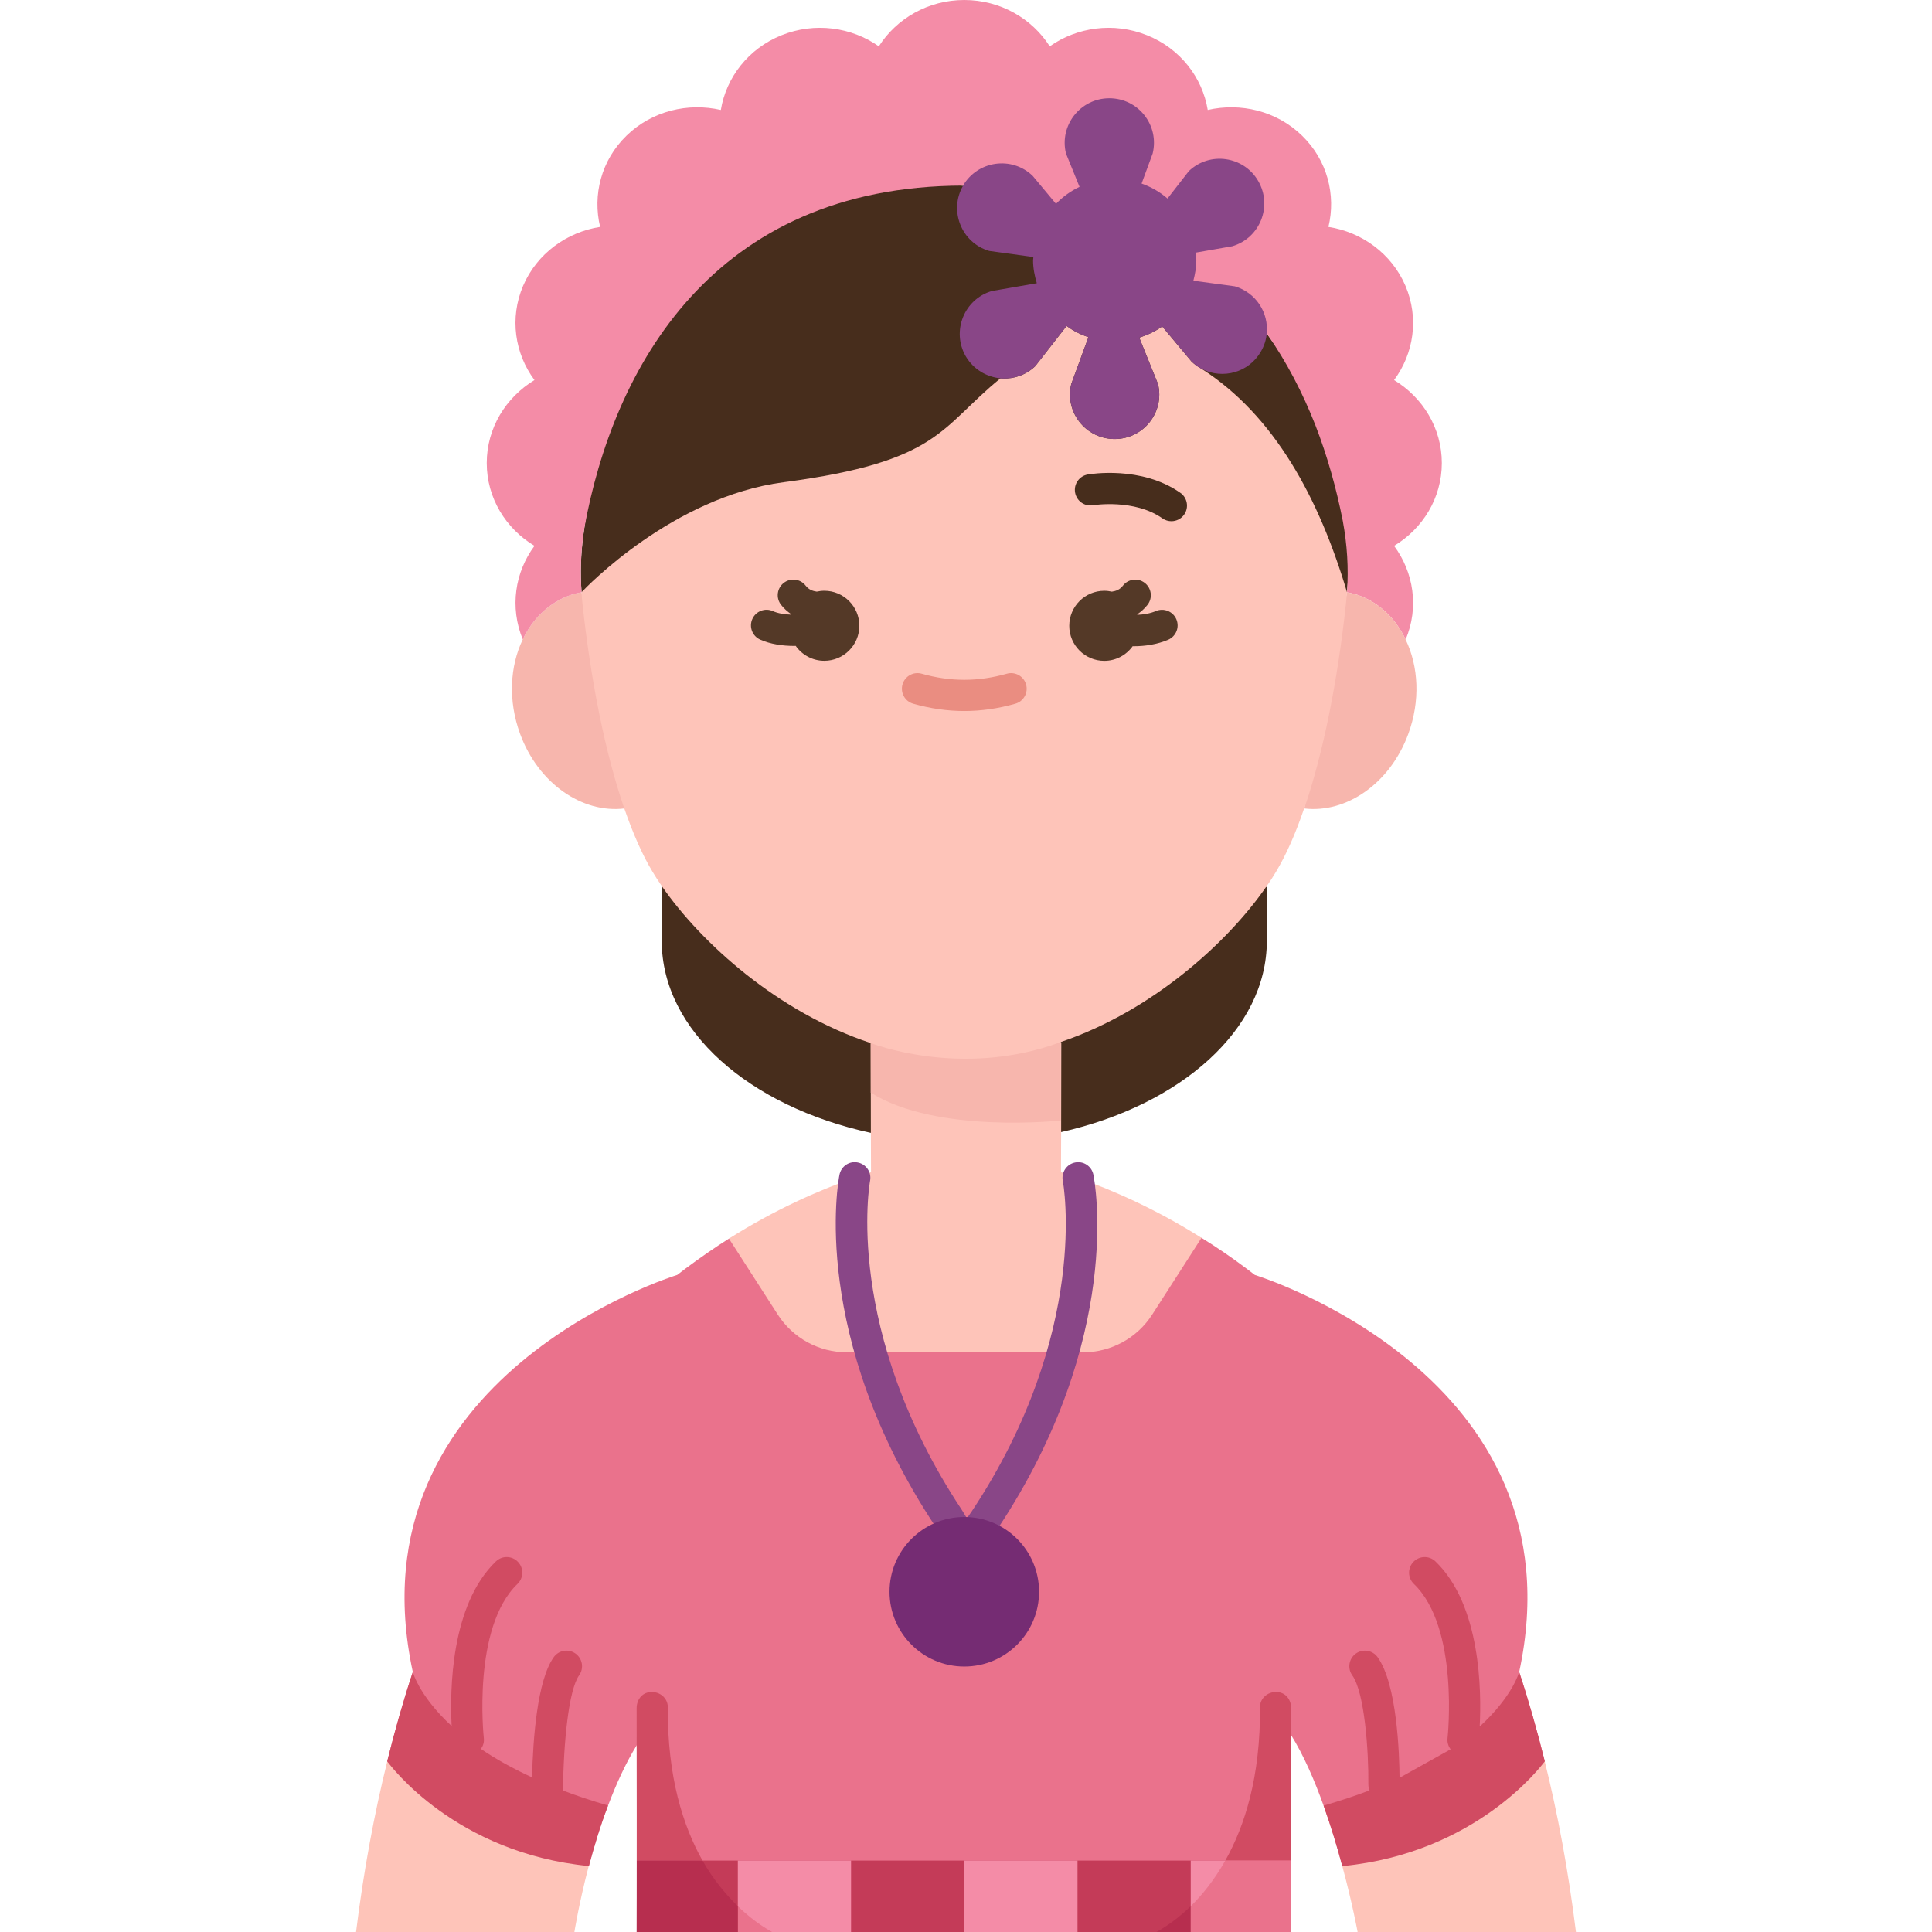 <svg id="Flat" enable-background="new 0 0 78.22 123.88" height="512" viewBox="0 0 78.22 123.88" width="512" xmlns="http://www.w3.org/2000/svg"><g><path d="m19.6 56.81v3.52c0 5.75 5.62 10.62 13.41 12.31l12.2-.05c7.67-1.73 13.19-6.57 13.19-12.26v-3.44l-.04-.03z" fill="#472d1c"/><path d="m63.54 37.97c.11-1.53.324-3.04.044-4.55-.4-2.04-.922-4.51-1.711-6.54-.8-2.03-2.192-3.66-3.472-5.49h-.01v.01l-7.752-6.35-8.17-2.383-3.549-.757s-20.622-3.243-24.29 21.99l-.06.43c-.16 1.21-.2 2.43-.11 3.64z" fill="#472d1c"/><path d="m17.2 51.84c-2.7.32-5.51-1.6-6.68-4.78-.78-2.12-.66-4.34.17-6.06.6-1.26 1.58-2.26 2.86-2.77.3-.12.6-.2.9-.25h.01z" fill="#f7b6ad"/><path d="m23.91 79.42c-.92.58-1.86 1.23-2.81 1.94l-.51.39s-21.06 6.43-16.95 25.46c-.6 1.81-1.14 3.71-1.64 5.72v.01c.22.29 4.38 5.87 12.92 6.71h.01c.32-1.2.72-2.55 1.23-3.88.51-1.35 1.12-2.7 1.84-3.87v7.4l.04 2.29h41.88l.03-2.29-.02-8.09c.83 1.33 1.53 2.95 2.11 4.57.48 1.34.88 2.68 1.2 3.88l.05-.01c8.54-.84 12.71-6.42 12.93-6.71 0-.01 0-.01 0-.01-.5-2.01-1.04-3.91-1.64-5.72 4.1-19.03-16.95-25.46-16.95-25.46l-.51-.39c-.98-.74-1.95-1.4-2.91-1.99z" fill="#ea728c"/><path d="m59.95 119.3h-.03-6.4-7.26-7.26-7.26-7.26-6.44-.04v4.58h6.48 7.26 7.26 7.26 7.26 6.44z" fill="#c43b58"/><g fill="#fec4b9"><path d="m14.92 119.65c-.63 2.4-.92 4.23-.92 4.23h-14c.49-3.95 1.17-7.59 2-10.94.22.29 5.617 3.6 12.92 6.71z"/><path d="m78.22 123.88h-14s-.33-1.82-.98-4.22l.05-.01c7.901-3.749 12.71-6.42 12.93-6.71.83 3.35 1.51 6.99 2 10.94z"/><path d="m46.3 75.53c-.38-.13-.75-.26-1.11-.37l.01-.03.01-2.54.01-5.71-.02-.07-12.2.07.01 5.76.01 2.49.01.03c-.34.11-.69.22-1.05.35-2.36.83-5.14 2.06-8.07 3.91l3.13 4.87c.97 1.51 2.64 2.42 4.43 2.42h1.53 5.98.13 6.22 1.29c1.79 0 3.46-.91 4.43-2.42l3.13-4.87.03-.05c-2.87-1.81-5.6-3.02-7.91-3.84z"/></g><path d="m38.92 11.9c-16.07.04-22.43 11.72-24.29 22l-.06.43c-.16 1.21-.2 2.43-.11 3.64v.01c-.01 0-.01 0-.01 0-.3.05-.6.13-.9.25-1.28.51-2.26 1.51-2.86 2.77-.85-2.07-.5-4.31.75-6-1.83-1.1-3.06-3.06-3.06-5.31s1.23-4.21 3.06-5.32c-1.26-1.7-1.61-3.97-.73-6.04.89-2.08 2.81-3.45 4.94-3.78-.49-2.04.06-4.27 1.7-5.86s3.94-2.12 6.04-1.64c.34-2.07 1.75-3.93 3.89-4.79s4.49-.52 6.24.71c1.14-1.78 3.16-2.97 5.48-2.97s4.34 1.19 5.48 2.97c1.75-1.23 4.1-1.57 6.24-.71s3.55 2.72 3.89 4.79c2.1-.48 4.4.05 6.04 1.64s2.19 3.82 1.7 5.86c2.13.33 4.05 1.7 4.94 3.78.88 2.07.53 4.34-.73 6.04 1.83 1.11 3.06 3.07 3.06 5.32s-1.23 4.21-3.06 5.31c1.25 1.69 1.61 3.94.74 6.01-.6-1.27-1.58-2.27-2.86-2.78-.29-.12-.6-.2-.9-.25 0-.01 0-.01 0-.01.11-1.53.01-3.06-.27-4.57-.4-2.04-.98-4.14-1.77-6.17-.8-2.03-1.82-4.01-3.1-5.84h-.01z" fill="#f48ca7"/><path d="m63.54 37.98c.3.05.61.13.9.25 1.28.51 2.26 1.51 2.86 2.78.83 1.72.95 3.93.17 6.05-1.17 3.18-3.97 5.1-6.67 4.78z" fill="#f7b6ad"/><path d="m63.54 37.97v.01c-.02.22-.04.44-.06.66-.54 5.04-1.47 9.67-2.68 13.2h-.01c-.54 1.59-1.14 2.95-1.79 4.04-.19.32-.4.65-.64.98-2.52 3.64-7.36 7.98-13.16 9.95-1.97.67-4.06 1.07-6.2 1.07-2.07 0-4.09-.37-6-1-5.91-1.95-10.85-6.38-13.4-10.07-.22-.32-.42-.63-.6-.93-.65-1.08-1.25-2.45-1.8-4.04-1.21-3.51-2.14-8.11-2.68-13.12-.03-.25-.05-.49-.06-.74v-.01c.29-.31 5.87-6.13 12.96-7.05 10.03-1.32 10.01-3.5 13.9-6.66.04 0 .09.01.13.01.74.03 1.5-.22 2.1-.79l2.01-2.58c.42.31.89.55 1.4.72l-1.1 3c-.44 1.8.93 3.53 2.78 3.53 1.86 0 3.22-1.73 2.78-3.53l-1.2-2.97c.53-.17 1.03-.4 1.47-.72l1.88 2.25c.18.17.37.32.58.43.03.02.07.04.1.06 4.63 2.98 7.5 8.27 9.29 14.3z" fill="#fec4b9"/><path d="m56.35 18.36c1.37.41 2.18 1.71 2.04 3.03v.01c-.03.39-.16.78-.37 1.14-.78 1.36-2.45 1.79-3.77 1.13-.03-.02-.07-.04-.1-.06-.21-.11-.4-.26-.58-.43l-1.88-2.25c-.44.32-.94.55-1.47.72l1.2 2.97c.44 1.8-.92 3.53-2.78 3.53-1.85 0-3.22-1.73-2.78-3.53l1.1-3c-.51-.17-.98-.41-1.4-.72l-2.01 2.58c-.6.57-1.36.82-2.1.79-.04 0-.09-.01-.13-.01-.89-.09-1.73-.57-2.23-1.42-.92-1.61-.1-3.66 1.68-4.18l2.88-.5c-.14-.47-.24-.96-.24-1.47 0-.07.02-.14.02-.21l-2.83-.39c-1.78-.52-2.6-2.58-1.68-4.18v-.01c.94-1.6 3.12-1.91 4.46-.63l1.5 1.8c.43-.45.94-.82 1.51-1.09l-.87-2.14c-.44-1.81.93-3.54 2.78-3.54 1.86 0 3.22 1.73 2.78 3.54l-.71 1.93c.62.22 1.18.54 1.66.96l1.37-1.76c1.34-1.28 3.53-.96 4.45.64.93 1.61.11 3.66-1.67 4.18l-2.35.41c.01.16.05.32.05.49 0 .45-.08.88-.19 1.31z" fill="#894687"/><path d="m39 119.3h7.26v4.58h-7.26z" fill="#f48ca7"/><path d="m53.52 119.3h6.44v4.58h-6.44z" fill="#f48ca7"/><path d="m24.48 119.3h7.26v4.58h-7.26z" fill="#f48ca7"/><path d="m39 45.59c-1.078 0-2.179-.157-3.273-.468-.531-.15-.84-.703-.689-1.234.15-.531.703-.843 1.235-.689 1.833.52 3.621.52 5.454 0 .532-.153 1.085.158 1.235.689.151.531-.158 1.084-.689 1.234-1.094.311-2.195.468-3.273.468z" fill="#ea8d81"/><path d="m52.279 33.42c-.199 0-.399-.059-.574-.182-1.801-1.267-4.414-.85-4.441-.844-.544.099-1.063-.267-1.159-.811s.267-1.063.811-1.158c.137-.024 3.438-.583 5.939 1.176.452.318.561.941.243 1.394-.195.278-.505.425-.819.425z" fill="#472d1c"/><path d="m66.91 113.992c-.012-1.499-.153-5.99-1.408-7.736-.323-.448-.948-.551-1.396-.228-.448.322-.55.947-.228 1.396.792 1.101 1.053 4.869 1.032 6.986-.001.138.025.27.075.39-.892.339-1.863.664-2.925.97l-.02.01c.48 1.34.88 2.68 1.2 3.88l.05-.01c8.54-.84 12.71-6.42 12.93-6.71 0-.01 0-.01 0-.01-.5-2.01-1.04-3.91-1.64-5.72 0 0-.413 1.559-2.532 3.496.118-2.247.083-7.783-2.835-10.587-.398-.383-1.031-.37-1.414.027-.382.398-.37 1.031.028 1.414 2.921 2.808 2.167 9.826 2.159 9.897-.03.263.05.511.198.708z" fill="#d14b62"/><path d="m14.303 107.423c.322-.449.218-1.074-.23-1.396-.45-.323-1.074-.22-1.396.229-1.065 1.487-1.333 5.273-1.392 7.71-1.295-.596-2.382-1.213-3.278-1.823.138-.194.215-.432.186-.686-.008-.071-.762-7.09 2.159-9.897.398-.382.411-1.016.028-1.413-.383-.4-1.016-.412-1.414-.028-2.905 2.791-2.953 8.286-2.837 10.553.155.142.318.287.491.433-2.519-2.121-2.982-3.895-2.982-3.895-.6 1.81-1.14 3.71-1.64 5.72v.01c.22.29 4.38 5.87 12.92 6.71h.01c.32-1.2.72-2.55 1.23-3.88-1.049-.302-2.007-.625-2.888-.96.027-2.971.351-6.436 1.033-7.387z" fill="#d14b62"/><path d="m33.002 66.88s5.796 2.306 12.18-.06l.006 5.025s-7.938.884-12.183-1.782z" fill="#f7b6ad"/><path d="m59.95 119.3.005 2.329c-.003-2.616-.005-7.2.005-12.092.001-.551-.351-1.017-.901-1.041h-.053c-.553-.024-1.048.407-1.044.961.033 4.478-.983 7.637-2.226 9.844h4.184.03z" fill="#d14b62"/><path d="m51.328 123.88h2.192v-1.655c-1.209 1.178-2.193 1.629-2.192 1.655z" fill="#b72e4f"/><path d="m59.96 123.88-.005-2.251c.002 1.385.004 2.227.005 2.251z" fill="#f48ca7"/><path d="m59.95 119.3h-.03-4.184c-.716 1.271-1.503 2.229-2.216 2.925v1.655h6.44c-.001-.024-.003-.866-.005-2.251z" fill="#ea728c"/><path d="m18.001 119.3-.005 2.329c.003-2.616.005-7.2-.005-12.092-.001-.551.351-1.017.901-1.041h.053c.553-.024 1.048.407 1.044.961-.033 4.478.983 7.637 2.226 9.844h-4.184-.03z" fill="#d14b62"/><path d="m26.672 123.88h-2.192v-1.655c1.209 1.178 2.193 1.629 2.192 1.655z" fill="#ea728c"/><path d="m17.991 123.88.005-2.251c-.002 1.385-.004 2.227-.005 2.251z" fill="#f48ca7"/><path d="m18.001 119.3h.03 4.184c.716 1.271 1.552 2.229 2.265 2.925v1.655h-6.489c.001-.024.003-.866.005-2.251z" fill="#b72e4f"/><path d="m47.278 75.321c-.109-.54-.633-.894-1.176-.781-.541.108-.892.635-.785 1.176.019.095 1.795 9.67-5.834 21.186l-.314.451-.324-.534c-7.63-11.516-5.903-21.012-5.885-21.106.106-.541-.246-1.066-.787-1.173-.546-.115-1.068.244-1.176.786-.083.417-1.933 10.354 6.18 22.599l1.967-.023 2.005.106c8.115-12.248 6.214-22.266 6.129-22.687z" fill="#894687"/><circle cx="39" cy="102.064" fill="#752c73" r="4.794"/><path d="m51.286 39.181c-.368.157-.783.224-1.186.242-.004-.011-.006-.022-.01-.032.245-.171.473-.367.664-.616.336-.438.254-1.066-.184-1.402-.438-.337-1.066-.254-1.402.184-.19.247-.44.344-.706.38-.156-.034-.318-.056-.485-.056-1.24 0-2.246 1.006-2.246 2.246s1.006 2.246 2.246 2.246c.752 0 1.413-.373 1.821-.94.022 0 .041.003.063.003.736 0 1.515-.118 2.211-.415.508-.218.744-.806.526-1.313-.216-.508-.806-.743-1.312-.527z" fill="#543927"/><path d="m30.023 37.88c-.167 0-.328.021-.484.055-.267-.036-.517-.133-.707-.38-.336-.438-.965-.52-1.402-.184-.438.336-.521.964-.184 1.402.191.249.419.444.665.615-.003.008-.005.016-.007.024-.423-.015-.846-.079-1.175-.226-.505-.228-1.096.002-1.32.506-.225.504.001 1.096.506 1.32.649.29 1.431.405 2.186.405.03 0 .058-.004.088-.005.406.578 1.075.958 1.836.958 1.24 0 2.246-1.006 2.246-2.246s-1.008-2.244-2.248-2.244z" fill="#543927"/></g></svg>